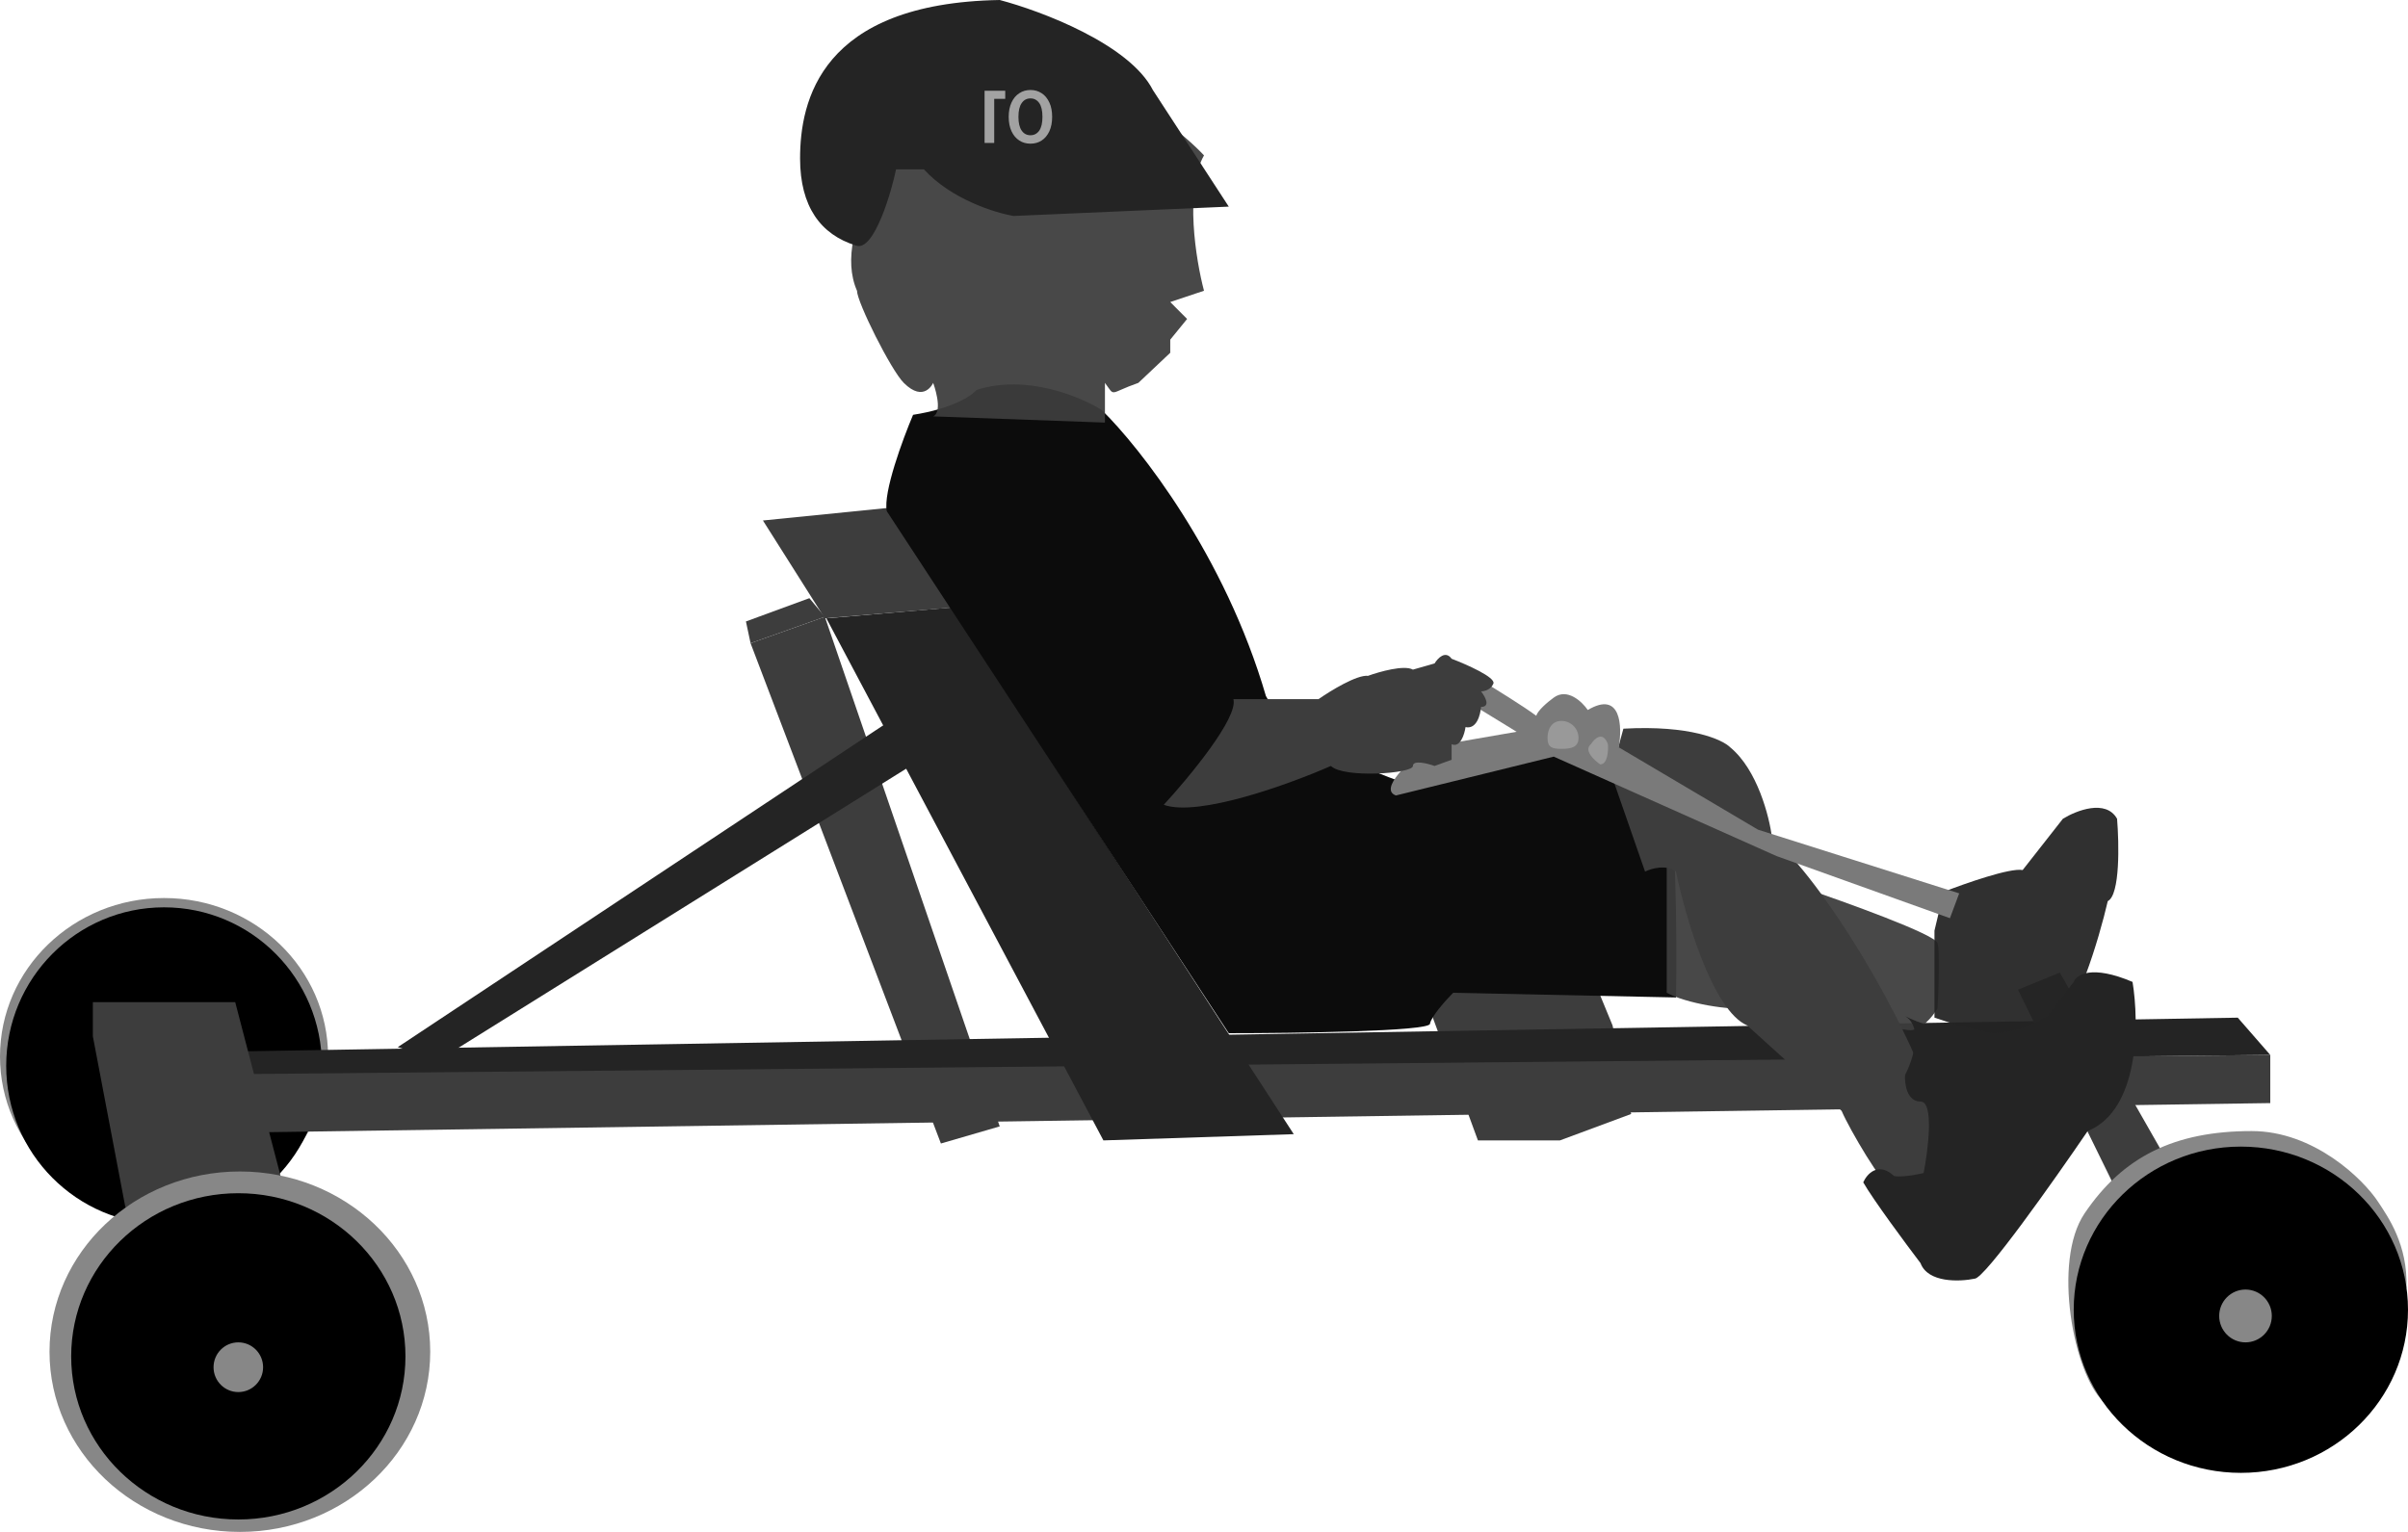 <svg width="66" height="42" viewBox="0 0 66 42" fill="none" xmlns="http://www.w3.org/2000/svg">
<path d="M0 28.965C0 31.365 2.013 33.31 4.496 33.31C6.979 33.31 8.992 31.365 8.992 28.965C8.992 26.566 6.979 24.621 4.496 24.621C2.013 24.621 0 26.566 0 28.965Z" fill="#878787"/>
<path d="M0.17 29.221C0.17 31.621 2.107 33.566 4.496 33.566C6.886 33.566 8.823 31.621 8.823 29.221C8.823 26.822 6.886 24.876 4.496 24.876C2.107 24.876 0.17 26.822 0.17 29.221Z" fill="black"/>
<path d="M22.608 16.911L20.572 17.635L25.789 31.351L27.401 30.882L22.608 16.911Z" fill="#3D3D3D"/>
<path d="M44.198 28.114L43.689 26.878H38.896L40.508 31.266H42.756L44.707 30.542L44.198 28.114Z" fill="#3D3D3D"/>
<path d="M61.334 27.901L3.308 28.88L3.478 29.562L62.225 28.923L61.334 27.901Z" fill="#242424"/>
<path d="M62.225 28.923L3.563 29.477V31.095L62.225 30.243V28.923Z" fill="#3D3D3D"/>
<path d="M22.184 16.4L20.445 17.038L20.572 17.635L22.608 16.911L22.184 16.4Z" fill="#3D3D3D"/>
<path d="M26.086 16.655L22.65 16.953L30.243 31.266L35.46 31.095L26.086 16.655Z" fill="#242424"/>
<path d="M24.305 13.929L20.911 14.27L22.608 16.953L26.128 16.655L24.305 13.929Z" fill="#3D3D3D"/>
<path d="M56.456 26.665L55.311 27.134L57.941 32.501L59.298 31.649L56.456 26.665Z" fill="#3D3D3D"/>
<path d="M24.39 19.765L10.901 28.71L12.046 29.051L25.026 20.957L24.39 19.765Z" fill="#242424"/>
<path d="M3.436 33.097L2.545 28.412V27.475H6.447L7.847 32.842L3.436 33.097Z" fill="#3D3D3D"/>
<path d="M61.716 31.01C63.413 31.01 64.77 32.316 65.194 32.97C65.443 33.353 66 34.12 65.958 35.312L57.644 38.422C56.838 37.655 56.244 34.588 57.135 33.268C58.183 31.715 59.595 31.01 61.716 31.01Z" fill="#878787"/>
<path d="M56.838 35.909C56.838 38.379 58.889 40.381 61.419 40.381C63.949 40.381 66 38.379 66 35.909C66 33.439 63.949 31.436 61.419 31.436C58.889 31.436 56.838 33.439 56.838 35.909Z" fill="black"/>
<path d="M60.825 36.079C60.825 36.479 61.148 36.803 61.546 36.803C61.944 36.803 62.267 36.479 62.267 36.079C62.267 35.679 61.944 35.355 61.546 35.355C61.148 35.355 60.825 35.679 60.825 36.079Z" fill="#878787"/>
<path d="M1.357 37.059C1.357 39.788 3.693 42 6.575 42C9.456 42 11.792 39.788 11.792 37.059C11.792 34.33 9.456 32.118 6.575 32.118C3.693 32.118 1.357 34.33 1.357 37.059Z" fill="#878787"/>
<path d="M1.951 37.187C1.951 39.657 4.002 41.659 6.532 41.659C9.062 41.659 11.113 39.657 11.113 37.187C11.113 34.717 9.062 32.714 6.532 32.714C4.002 32.714 1.951 34.717 1.951 37.187Z" fill="black"/>
<path d="M5.853 37.485C5.853 37.861 6.157 38.166 6.532 38.166C6.907 38.166 7.211 37.861 7.211 37.485C7.211 37.108 6.907 36.803 6.532 36.803C6.157 36.803 5.853 37.108 5.853 37.485Z" fill="#878787"/>
<path d="M34.697 19.083C33.577 15.232 31.233 12.254 30.201 11.245C29.621 10.876 28.122 10.249 26.765 10.692C26.637 10.848 26.111 11.203 25.026 11.373C24.743 12.041 24.203 13.503 24.305 14.014L33.679 28.327C35.503 28.327 39.159 28.276 39.193 28.071C39.227 27.866 39.631 27.418 39.829 27.219L45.937 27.347C45.965 25.714 45.946 22.252 45.64 21.469L42.713 20.574L38.514 21.469C37.482 21.128 35.273 20.174 34.697 19.083Z" fill="#0C0C0C"/>
<path d="M48.058 27.645C47.379 27.713 46.206 27.503 45.682 27.219V23.641L49.373 24.323C50.589 24.734 53.038 25.617 53.105 25.856C53.173 26.095 53.134 27.148 53.105 27.645C52.978 27.864 52.639 28.289 52.3 28.241L48.058 27.645Z" fill="#3D3D3D" fill-opacity="0.94"/>
<path d="M55.438 23.854C55.099 23.786 53.855 24.223 53.275 24.45L53.021 25.515V27.901C53.827 28.185 55.599 28.659 56.244 28.284C56.889 27.909 57.531 25.742 57.771 24.706C58.111 24.535 58.082 23.13 58.026 22.448C57.72 21.903 56.909 22.221 56.541 22.448L55.438 23.854Z" fill="#242424" fill-opacity="0.94"/>
<path d="M45.937 23.897C45.666 23.692 45.258 23.811 45.089 23.897L44.156 21.213L44.495 19.978C46.327 19.875 47.209 20.276 47.422 20.489C48.168 21.102 48.496 22.392 48.567 22.959C49.958 24.152 52.257 27.901 53.063 30.456L52.893 32.501C52.455 32.316 51.96 32.467 51.791 32.501C51.621 32.535 50.702 30.982 50.476 30.456L47.888 28.114C46.938 27.705 46.191 25.132 45.937 23.897Z" fill="#3D3D3D"/>
<path d="M54.123 35.057C54.395 35.057 56.301 32.359 57.22 31.01C58.645 30.431 58.634 28.043 58.45 26.921C57.33 26.444 56.909 26.722 56.838 26.921L56.117 27.858C54.726 28.744 52.936 28.227 52.215 27.858C52.724 28.165 52.427 29.065 52.215 29.477C52.2 29.718 52.266 30.201 52.639 30.201C53.012 30.201 52.851 31.507 52.724 32.16C52.724 32.16 52.215 32.288 51.918 32.245C51.477 31.837 51.168 32.189 51.069 32.416C51.341 32.893 52.229 34.091 52.639 34.631C52.842 35.176 53.713 35.142 54.123 35.057Z" fill="#242424"/>
<path d="M31.201 10.497C30.378 10.786 30.577 10.892 30.285 10.497V11.586L25.577 11.416C25.868 11.278 25.577 10.497 25.577 10.497C25.577 10.497 25.334 11.058 24.771 10.497C24.422 10.15 23.489 8.281 23.489 7.971C22.749 6.281 24.757 3.59 25.854 2.456C28.856 1.013 31.869 3.057 33 4.26C32.465 5.208 32.777 7.129 33 7.971L32.075 8.281L32.537 8.745L32.075 9.312V9.672L31.201 10.497Z" fill="#3D3D3D" fill-opacity="0.94"/>
<path d="M27.783 5.921L33.679 5.665L31.6 2.471C30.956 1.21 28.532 0.298 27.401 0C22.481 0.085 21.929 2.782 21.929 4.345C21.929 5.665 22.495 6.432 23.456 6.73C23.965 6.935 24.46 5.154 24.559 4.643H25.323C26.069 5.461 27.274 5.836 27.783 5.921Z" fill="#242424"/>
<path d="M28.244 3.939C28.358 3.939 28.46 3.911 28.549 3.853C28.639 3.795 28.709 3.71 28.761 3.6C28.813 3.488 28.838 3.356 28.838 3.203C28.838 3.051 28.813 2.919 28.761 2.809C28.709 2.697 28.639 2.612 28.549 2.555C28.46 2.496 28.358 2.467 28.244 2.467C28.13 2.467 28.028 2.496 27.939 2.555C27.848 2.612 27.776 2.697 27.725 2.809C27.673 2.919 27.647 3.051 27.647 3.203C27.647 3.356 27.673 3.488 27.725 3.6C27.776 3.71 27.848 3.795 27.939 3.853C28.028 3.911 28.13 3.939 28.244 3.939ZM28.244 3.708C28.142 3.708 28.062 3.666 28.004 3.582C27.944 3.497 27.914 3.371 27.914 3.203C27.914 3.036 27.944 2.909 28.004 2.825C28.062 2.74 28.142 2.698 28.244 2.698C28.344 2.698 28.424 2.74 28.484 2.825C28.543 2.909 28.572 3.036 28.572 3.203C28.572 3.371 28.543 3.497 28.484 3.582C28.424 3.666 28.344 3.708 28.244 3.708Z" fill="#A2A2A2"/>
<path d="M26.986 2.488V3.919H27.25V2.71H27.552V2.488H26.986Z" fill="#A2A2A2"/>
<path d="M53.699 24.493L48.185 22.747L44.368 20.489C44.467 19.921 44.435 18.921 43.519 19.466C43.364 19.239 42.959 18.853 42.586 19.126C42.411 19.253 42.151 19.476 42.106 19.624C41.779 19.378 40.965 18.873 40.465 18.572L40.041 19.126L41.568 20.063L39.108 20.489C38.627 20.858 37.785 21.639 38.26 21.809L42.586 20.744L48.694 23.471L53.445 25.174L53.699 24.493Z" fill="#7A7A7A"/>
<path d="M44.071 20.404C43.935 20.029 43.703 20.247 43.604 20.404C43.401 20.569 43.689 20.842 43.859 20.957C44.062 20.957 44.085 20.588 44.071 20.404Z" fill="#999999"/>
<path d="M42.416 20.233C42.416 20.492 42.541 20.531 42.798 20.531C43.056 20.531 43.265 20.492 43.265 20.233C43.265 19.974 43.056 19.765 42.798 19.765C42.541 19.765 42.416 19.974 42.416 20.233Z" fill="#999999"/>
<path d="M36.139 19.168H33.806C33.942 19.68 32.59 21.312 31.897 22.065C32.847 22.406 35.347 21.497 36.478 21C36.818 21.341 38.726 21.213 38.726 21C38.726 20.83 39.122 20.929 39.32 21L39.787 20.83V20.404C40.024 20.506 40.14 20.134 40.168 19.935C40.474 20.003 40.578 19.594 40.593 19.381C40.864 19.381 40.706 19.097 40.593 18.955C40.677 18.955 40.864 18.913 40.932 18.742C41 18.572 40.197 18.217 39.787 18.061C39.617 17.822 39.405 18.047 39.32 18.189L38.726 18.359C38.489 18.223 37.807 18.416 37.496 18.529C37.191 18.495 36.464 18.941 36.139 19.168Z" fill="#3D3D3D"/>
</svg>
